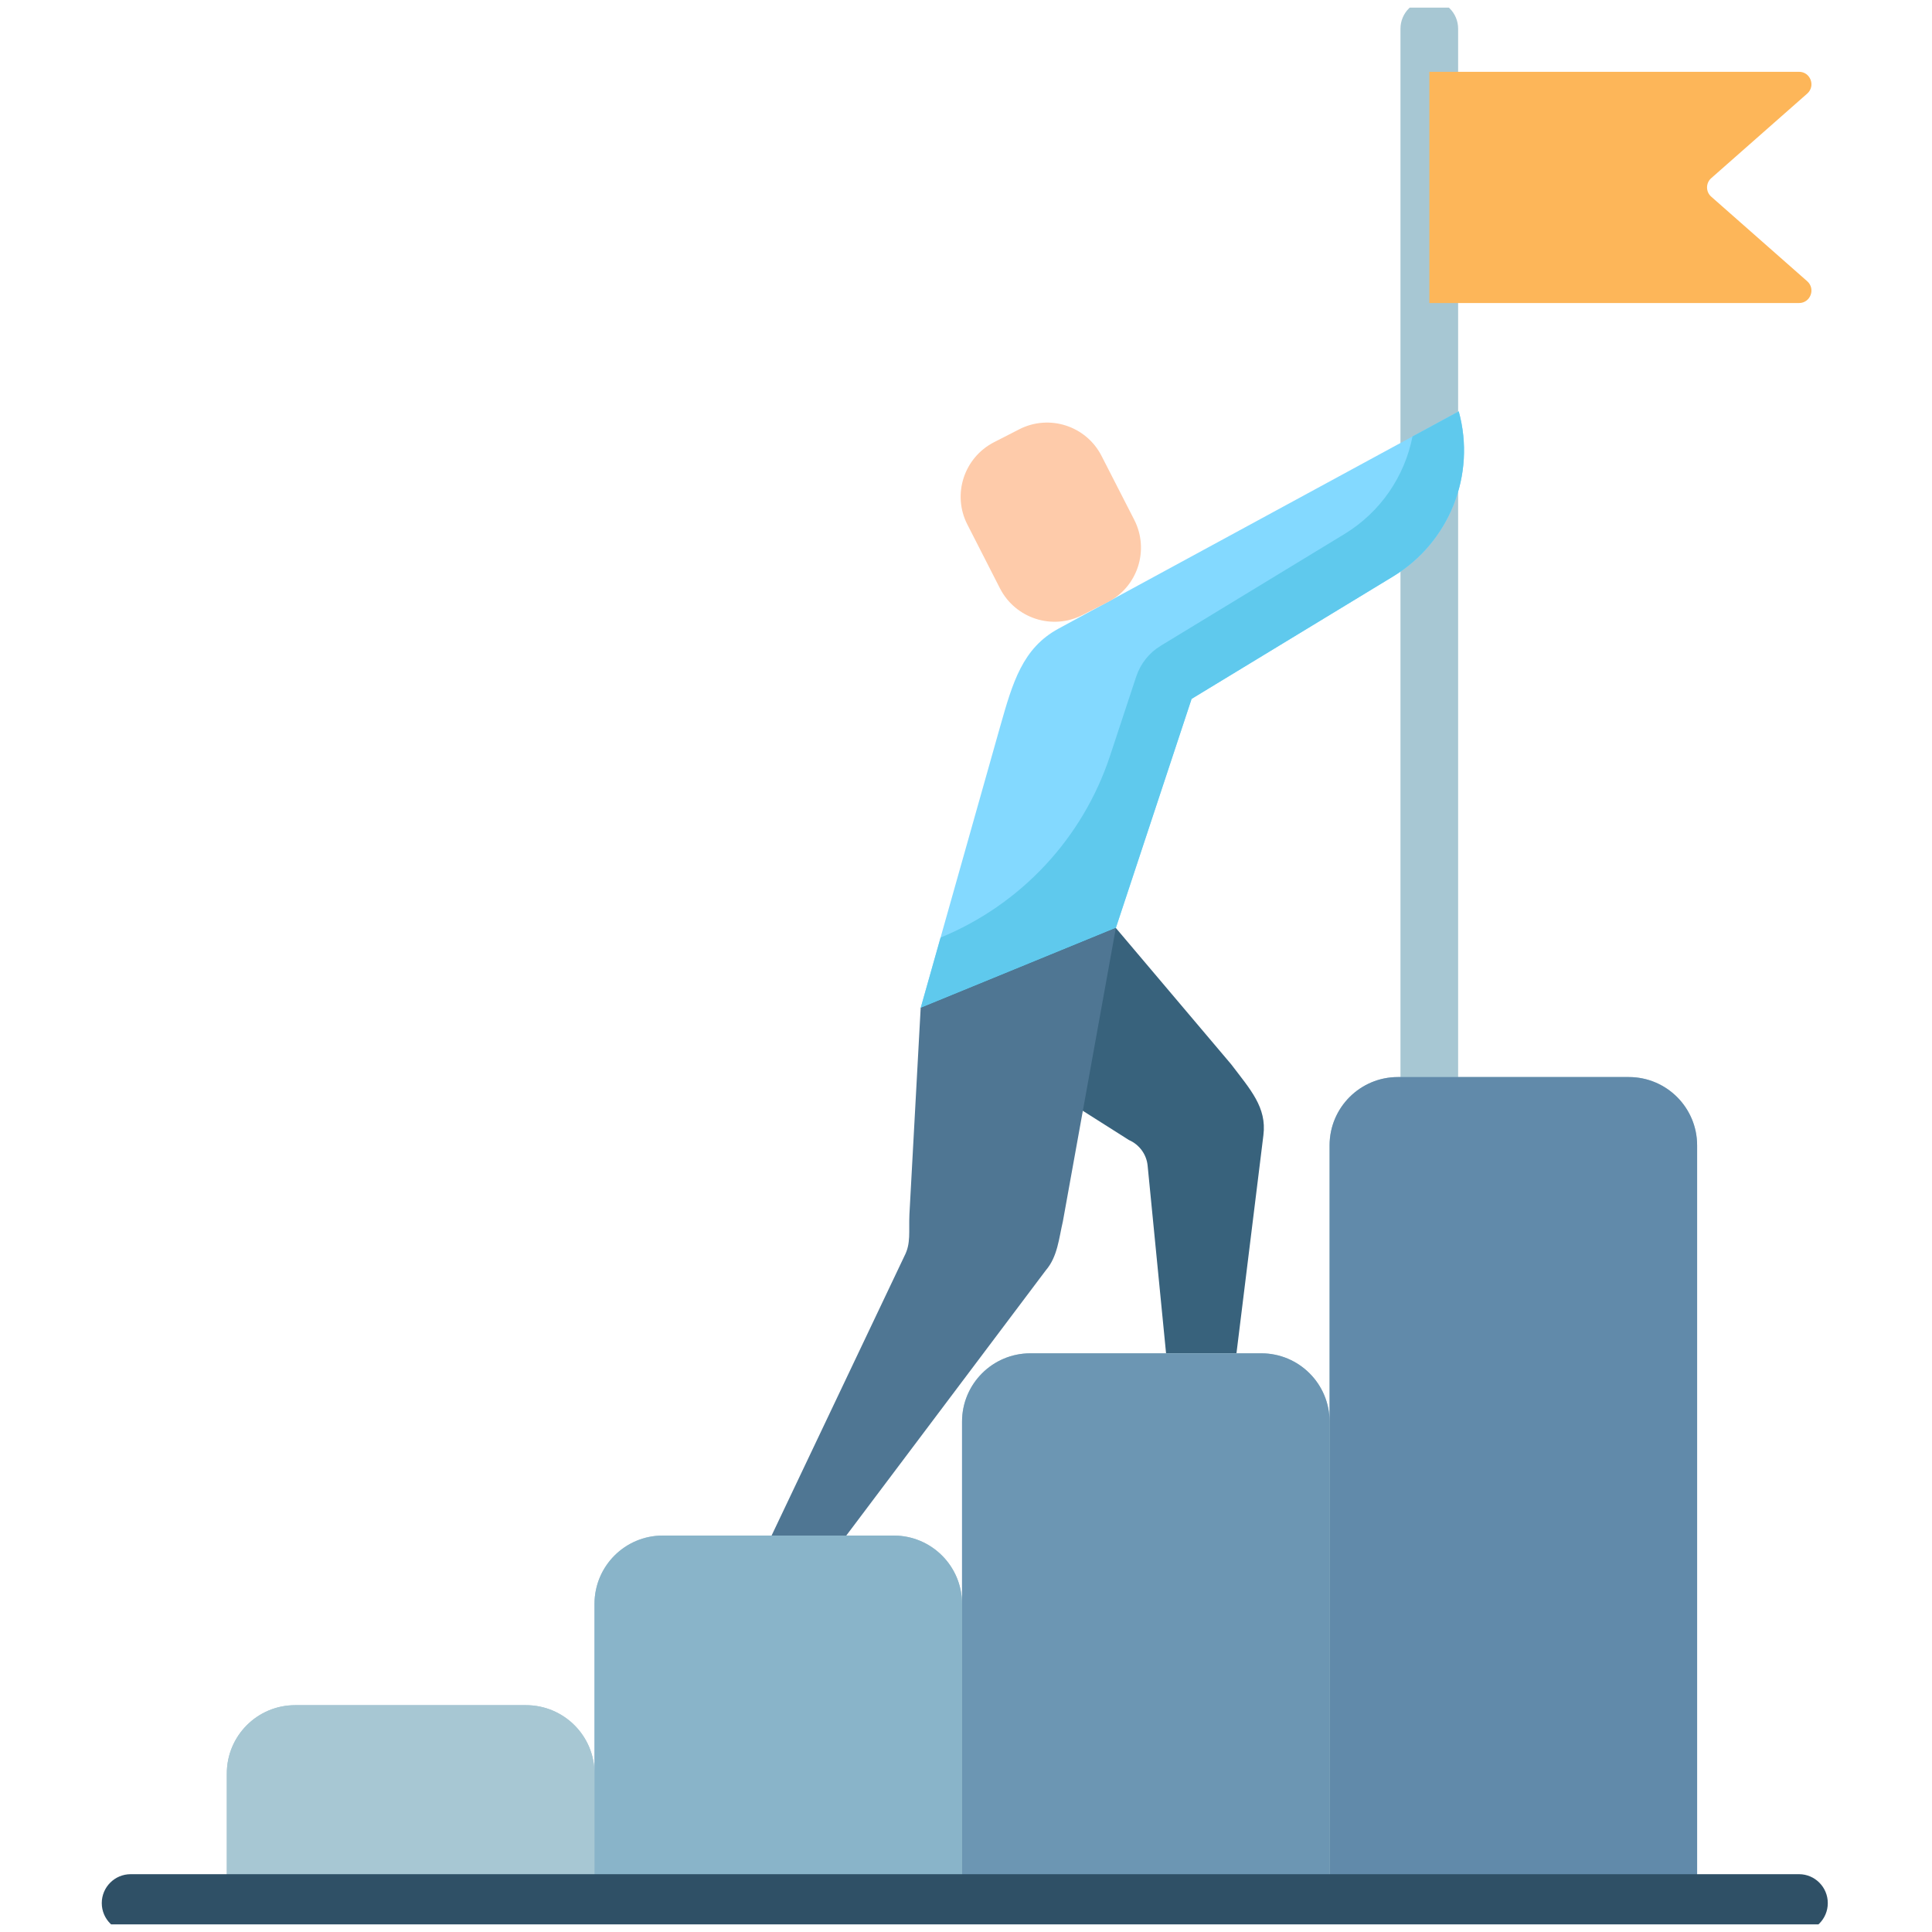 <svg width="127" height="127" viewBox="0 0 127 127" fill="none" xmlns="http://www.w3.org/2000/svg" xmlns:xlink="http://www.w3.org/1999/xlink">
	<desc>
			Created with Pixso.
	</desc>
	<defs>
		<clipPath id="clip104_3812">
			<rect id="fi_1535019" rx="0" width="126" height="126" transform="translate(0.5 0.5)" fill="white" fill-opacity="0"/>
		</clipPath>
	</defs>
	<rect id="fi_1535019" rx="0" width="126" height="126" transform="translate(0.5 0.5)" fill="#FFFFFF" fill-opacity="0"/>
	<g clip-path="url(#clip104_3812)">
		<path id="Vector" d="M107.07 70.8L91.89 70.8C89.41 70.8 87.4 72.81 87.4 75.29L87.4 93.45C87.4 90.97 85.39 88.96 82.91 88.96L67.73 88.96C65.25 88.96 63.24 90.97 63.24 93.45L63.24 105.43C63.24 102.95 61.23 100.94 58.75 100.94L43.57 100.94C41.08 100.94 39.08 102.95 39.08 105.43L39.08 116.58C39.08 114.1 37.06 112.09 34.58 112.09L19.4 112.09C16.92 112.09 14.91 114.1 14.91 116.58L14.91 125.1L111.56 125.1L111.56 75.29C111.56 72.81 109.55 70.8 107.07 70.8Z" fill="#A7C7D3" fill-opacity="1" fill-rule="nonzero"/>
		<path id="Vector" d="M93.96 72.7C92.91 72.7 92.06 71.85 92.06 70.8L92.06 1.89C92.06 0.84 92.91 0 93.96 0C95 0 95.85 0.84 95.85 1.89L95.85 70.8C95.85 71.85 95 72.7 93.96 72.7Z" fill="#A7C7D3" fill-opacity="1" fill-rule="nonzero"/>
		<path id="Vector" d="M39.08 125.1L14.91 125.1L14.91 116.58C14.91 114.1 16.92 112.09 19.4 112.09L34.58 112.09C37.06 112.09 39.08 114.1 39.08 116.58L39.08 125.1Z" fill="#A7C7D3" fill-opacity="1" fill-rule="nonzero"/>
		<path id="Vector" d="M63.24 125.1L39.08 125.1L39.08 105.43C39.08 102.95 41.09 100.94 43.57 100.94L58.75 100.94C61.23 100.94 63.24 102.95 63.24 105.43L63.24 125.1Z" fill="#89B4C9" fill-opacity="1" fill-rule="nonzero"/>
		<path id="Vector" d="M87.4 125.1L63.24 125.1L63.24 93.45C63.24 90.97 65.25 88.96 67.73 88.96L82.91 88.96C85.39 88.96 87.4 90.97 87.4 93.45L87.4 125.1Z" fill="#6C96B3" fill-opacity="1" fill-rule="nonzero"/>
		<path id="Vector" d="M111.56 125.1L87.4 125.1L87.4 75.29C87.4 72.81 89.41 70.8 91.89 70.8L107.07 70.8C109.55 70.8 111.56 72.81 111.56 75.29L111.56 125.1Z" fill="#618AAA" fill-opacity="1" fill-rule="nonzero"/>
		<path id="Vector" d="M118.26 127L8.59 127C7.54 127 6.69 126.15 6.69 125.1C6.69 124.05 7.54 123.2 8.59 123.2L118.26 123.2C119.3 123.2 120.15 124.05 120.15 125.1C120.15 126.15 119.3 127 118.26 127Z" fill="#2F5066" fill-opacity="1" fill-rule="nonzero"/>
		<path id="Vector" d="M93.96 19.92L118.26 19.92C119.01 19.92 119.36 18.99 118.8 18.49L112.49 12.93C112.12 12.61 112.12 12.03 112.49 11.71L118.8 6.15C119.36 5.65 119.01 4.72 118.26 4.72L93.96 4.72L93.96 19.92Z" fill="#FDB659" fill-opacity="1" fill-rule="nonzero"/>
		<path id="Vector" d="M95.89 27.04L69.57 41.33C67.22 42.61 66.57 44.85 65.75 47.74L60.52 66.26L67.43 68.63L73.35 61L78.33 45.94L91.58 37.89C95.28 35.64 97.04 31.21 95.89 27.04Z" fill="#83D9FF" fill-opacity="1" fill-rule="nonzero"/>
		<path id="Vector" d="M95.89 27.04L92.85 28.69C92.34 31.3 90.76 33.66 88.37 35.11L76.3 42.45C75.54 42.91 74.97 43.63 74.69 44.47L72.97 49.68C71.18 55.1 67.11 59.46 61.83 61.63L60.52 66.26L73.35 61L78.33 45.94L91.58 37.89C95.28 35.64 97.04 31.21 95.89 27.04Z" fill="#5FC9ED" fill-opacity="1" fill-rule="nonzero"/>
		<path id="Vector" d="M73.35 61L80.93 69.96C82.19 71.62 83.28 72.79 83.05 74.62L81.28 88.95L76.65 88.95L75.44 76.63C75.37 75.89 74.9 75.24 74.21 74.94L60.52 66.26L73.35 61Z" fill="#38627C" fill-opacity="1" fill-rule="nonzero"/>
		<path id="Vector" d="M60.52 66.26L59.78 79.84C59.73 80.97 59.89 81.73 59.45 82.57L50.72 100.94L55.63 100.94L68.75 83.5C69.52 82.61 69.61 81.39 69.87 80.28L73.35 61L60.52 66.26Z" fill="#4F7693" fill-opacity="1" fill-rule="nonzero"/>
		<path id="Vector" d="M72.41 29.97L74.56 34.17C75.57 36.15 74.79 38.57 72.82 39.58L71.15 40.43C69.18 41.44 66.76 40.66 65.74 38.69L63.59 34.48C62.58 32.51 63.36 30.09 65.34 29.07L67 28.22C68.97 27.21 71.4 27.99 72.41 29.97Z" fill="#FECBAA" fill-opacity="1" fill-rule="nonzero"/>
	</g>
</svg>
